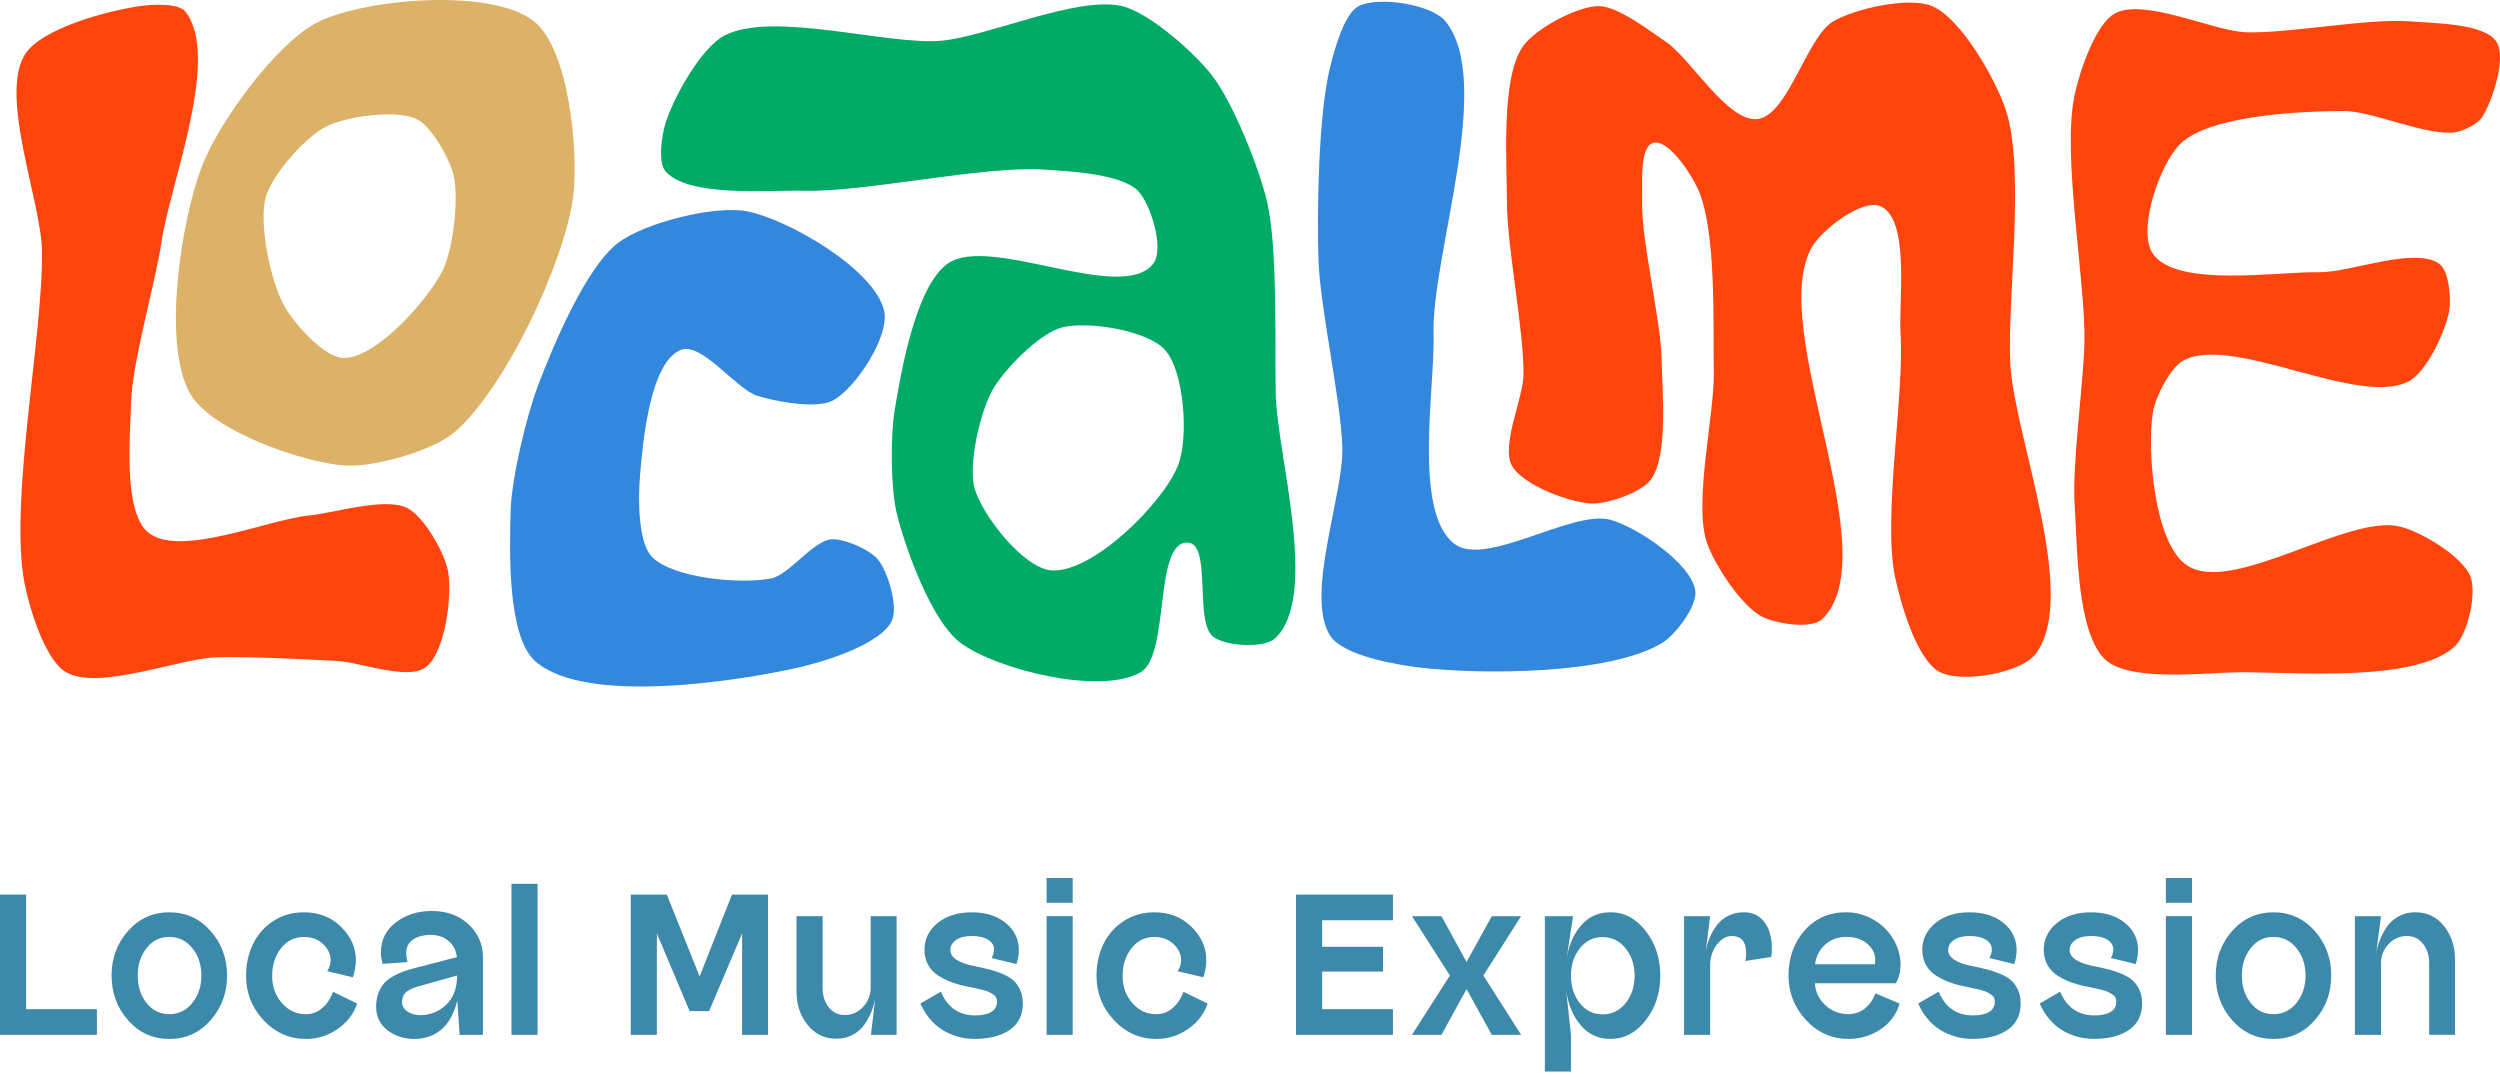 <svg width="130" height="56" viewBox="0 0 130 56" fill="none" xmlns="http://www.w3.org/2000/svg">
<path d="M1.278 2.861C2.113 1.468 5.652 0.548 7.262 0.318C7.852 0.234 9.26 0.135 9.633 0.601C11.512 2.95 8.832 9.595 8.399 12.573C8.092 14.676 6.874 18.804 6.818 20.932C6.774 22.642 6.386 26.655 7.731 27.709C9.383 29.004 13.989 27 16.078 26.804C17.346 26.685 20.018 25.842 21.16 26.409C22.047 26.848 23.14 28.764 23.305 29.74C23.521 30.998 23.15 33.957 22.119 34.709C21.194 35.386 18.691 34.431 17.546 34.37C15.971 34.287 12.817 34.126 11.242 34.18C9.282 34.249 5.144 35.925 3.44 34.957C2.337 34.33 1.526 31.605 1.282 30.361C0.448 26.102 2.26 17.366 2.182 13.027C2.135 10.476 -0.032 5.049 1.278 2.861Z" fill="#FF440D"/>
<path d="M27.778 1.117C25.596 -0.631 19.117 -0.089 16.594 1.117C14.402 2.164 11.349 6.404 10.486 8.675C9.431 11.45 8.383 18.004 9.928 20.538C11.075 22.42 15.743 24.057 17.941 24.209C19.411 24.309 22.458 23.458 23.588 22.513C26.231 20.297 29.379 13.62 29.807 10.198C30.093 7.891 29.593 2.573 27.778 1.117ZM22.973 14.156C22.182 15.65 19.577 18.613 17.885 18.615C16.854 18.615 15.284 16.802 14.779 15.902C14.08 14.654 13.44 11.637 13.819 10.256C14.138 9.097 15.866 7.14 16.937 6.592C17.994 6.05 20.607 5.676 21.674 6.199C22.46 6.582 23.388 8.276 23.588 9.127C23.874 10.359 23.563 13.037 22.973 14.156Z" fill="#DCB268"/>
<path d="M32.142 12.629C33.519 11.583 37.165 10.655 38.863 10.992C41.023 11.421 45.52 14.033 45.98 16.186C46.258 17.491 44.499 20.183 43.326 20.817C42.459 21.286 40.329 20.877 39.387 20.585C38.28 20.242 36.506 17.786 35.419 18.191C33.785 18.802 33.414 23.089 33.273 24.828C33.188 25.866 33.168 28.201 33.894 28.949C34.993 30.083 38.559 30.391 40.105 30.079C41.015 29.895 42.287 28.129 43.211 28.046C43.868 27.987 45.217 28.572 45.641 29.08C46.167 29.709 46.724 31.541 46.373 32.283C45.794 33.511 42.84 34.414 41.517 34.711C38.184 35.459 30.434 36.64 27.853 34.402C26.354 33.103 26.504 28.562 26.552 26.58C26.592 24.918 27.375 21.639 27.964 20.084C28.722 18.086 30.442 13.922 32.142 12.629Z" fill="#3387DC"/>
<path d="M66.338 20.482C66.282 17.981 66.453 12.922 65.887 10.486C65.479 8.737 64.116 5.317 63.011 3.902C62.106 2.744 59.777 0.657 58.345 0.318C56.01 -0.236 51.307 1.925 48.913 2.121C46.112 2.351 40.176 0.552 37.679 1.843C36.455 2.476 35.005 5.101 34.602 6.42C34.42 7.013 34.195 8.435 34.602 8.903C35.804 10.284 40.026 9.873 41.858 9.919C44.975 9.998 51.168 8.61 54.279 8.818C55.53 8.901 58.288 9.026 59.168 9.919C59.849 10.613 60.571 12.978 59.954 13.732C58.266 15.797 51.47 12.174 49.285 13.704C47.613 14.874 46.844 19.369 46.516 21.381C46.302 22.692 46.316 25.4 46.631 26.691C47.076 28.516 48.442 32.313 49.95 33.432C51.856 34.844 57.268 36.156 59.313 34.957C60.859 34.049 59.972 28.139 61.763 28.215C63.029 28.27 62.086 32.327 63.084 33.107C63.725 33.608 65.754 33.741 66.334 33.172C68.603 30.952 66.409 23.654 66.338 20.482ZM54.697 29.661C53.247 29.576 51.114 26.838 50.694 25.447C50.317 24.198 50.966 21.452 51.595 20.308C52.184 19.239 54.031 17.346 55.209 17.031C56.534 16.677 59.656 17.173 60.575 18.191C61.592 19.314 61.819 22.805 61.255 24.208C60.462 26.189 56.826 29.788 54.697 29.661Z" fill="#01AB66"/>
<path d="M69.182 3.424C68.552 5.876 68.478 11.002 68.561 13.533C68.641 15.979 69.724 20.798 69.803 23.247C69.881 25.707 67.825 31.018 69.182 33.073C69.859 34.098 72.594 34.565 73.812 34.711C76.968 35.088 83.763 35.094 86.462 33.412C87.139 32.989 88.282 31.49 88.155 30.702C87.93 29.286 85.131 27.415 83.751 27.032C81.771 26.479 77.244 29.536 75.618 28.274C73.457 26.594 74.628 20.111 74.546 17.374C74.425 13.307 77.724 4.275 75.167 1.111C74.447 0.219 71.668 -0.208 70.65 0.32C69.888 0.714 69.395 2.593 69.182 3.424Z" fill="#3387DC"/>
<path d="M79.162 2.452C78.04 4.13 78.363 8.465 78.359 10.484C78.353 12.752 79.258 17.251 79.22 19.52C79.2 20.702 78.049 23.17 78.615 24.206C79.17 25.221 81.638 26.15 82.793 26.183C83.616 26.205 85.353 25.602 85.843 24.941C86.77 23.686 86.431 20.288 86.407 18.73C86.375 16.624 85.318 12.476 85.391 10.371C85.417 9.623 85.24 7.651 85.956 7.435C86.746 7.195 87.93 9.04 88.276 9.79C89.277 11.956 89.067 16.909 89.118 19.292C89.166 21.496 88.087 25.991 88.722 28.102C89.075 29.274 90.525 31.478 91.602 32.055C92.3 32.428 94.201 32.742 94.764 32.186C98.198 28.794 91.872 17.112 94.199 12.882C94.705 11.96 96.863 10.286 97.813 10.736C99.329 11.454 98.72 15.697 98.829 17.372C99.035 20.528 97.887 26.929 98.547 30.022C98.831 31.357 99.668 34.34 100.886 34.957C102.013 35.527 105.089 35.011 105.851 34.003C108.136 30.978 104.732 22.682 104.534 18.897C104.363 15.612 105.333 8.864 104.308 5.739C103.79 4.16 101.997 0.966 100.469 0.318C99.273 -0.19 96.45 0.451 95.33 1.109C93.943 1.924 92.979 6.025 91.378 6.191C89.833 6.352 87.92 3.053 86.635 2.182C85.814 1.625 84.124 0.316 83.134 0.318C82.003 0.32 79.787 1.514 79.162 2.452Z" fill="#FF440D"/>
<path d="M110.001 0.685C108.952 1.234 108.131 3.763 107.883 4.92C107.214 8.032 108.422 14.456 108.392 17.639C108.371 19.8 107.734 24.112 107.883 26.267C108.025 28.314 107.968 32.942 109.493 34.315C110.773 35.469 114.631 34.979 116.355 34.959C119.19 34.926 125.508 35.527 127.621 33.638C128.319 33.015 128.801 30.869 128.468 29.996C128.063 28.931 125.855 27.614 124.742 27.37C122.007 26.771 116.065 30.948 113.729 29.403C112.027 28.278 111.63 23.454 111.951 21.44C112.074 20.661 112.858 19.086 113.56 18.73C116.175 17.398 122.647 21.186 125.25 19.831C126.2 19.336 127.204 17.163 127.367 16.104C127.46 15.505 127.343 14.097 126.859 13.732C125.605 12.787 122.161 14.19 120.592 14.156C118.418 14.11 113.191 14.981 111.951 13.196C111.108 11.982 112.322 8.483 113.391 7.465C114.955 5.975 119.702 5.783 121.862 5.771C123.348 5.763 126.24 7.114 127.706 6.872C128.089 6.81 128.851 6.437 129.061 6.11C129.6 5.269 130.344 3.039 129.823 2.186C129.223 1.2 126.484 1.21 125.335 1.113C123.199 0.931 118.92 1.762 116.778 1.677C115.066 1.607 111.519 -0.107 110.001 0.685Z" fill="#FF440D"/>
<path d="M1.359 52.477H5.039V53.812H0V46.518H1.357V52.477H1.359Z" fill="#3D89AA"/>
<path d="M6.661 53.056C6.088 52.408 5.802 51.632 5.802 50.728C5.802 49.825 6.088 49.049 6.661 48.405C7.234 47.762 7.947 47.44 8.804 47.44C9.661 47.44 10.375 47.762 10.948 48.405C11.521 49.049 11.807 49.823 11.807 50.728C11.807 51.634 11.521 52.41 10.948 53.056C10.375 53.703 9.661 54.026 8.804 54.026C7.947 54.026 7.234 53.703 6.661 53.056ZM7.621 49.303C7.314 49.692 7.161 50.166 7.161 50.728C7.161 51.289 7.314 51.765 7.621 52.154C7.927 52.543 8.322 52.737 8.804 52.737C9.288 52.737 9.686 52.543 10 52.154C10.315 51.765 10.472 51.289 10.472 50.728C10.472 50.168 10.315 49.692 10 49.303C9.686 48.914 9.288 48.72 8.804 48.72C8.322 48.718 7.927 48.914 7.621 49.303Z" fill="#3D89AA"/>
<path d="M18.572 52.184C18.393 52.723 18.054 53.164 17.556 53.509C17.058 53.854 16.511 54.026 15.912 54.026C15.053 54.026 14.317 53.703 13.708 53.056C13.099 52.408 12.795 51.636 12.795 50.739C12.795 50.14 12.914 49.591 13.154 49.095C13.394 48.599 13.745 48.198 14.209 47.895C14.672 47.591 15.205 47.44 15.802 47.44C16.58 47.44 17.225 47.691 17.738 48.198C18.25 48.704 18.506 49.281 18.506 49.932C18.506 50.208 18.453 50.505 18.349 50.819L17.014 50.505C17.133 50.325 17.193 50.132 17.193 49.922C17.193 49.623 17.064 49.347 16.806 49.097C16.548 48.847 16.213 48.722 15.802 48.722C15.316 48.722 14.918 48.918 14.612 49.311C14.305 49.704 14.152 50.18 14.152 50.743C14.152 51.297 14.319 51.767 14.656 52.156C14.993 52.545 15.412 52.739 15.912 52.739C16.227 52.739 16.507 52.632 16.755 52.42C17.002 52.207 17.189 51.924 17.316 51.573L18.572 52.184Z" fill="#3D89AA"/>
<path d="M19.897 50.121C19.837 49.898 19.807 49.7 19.807 49.527C19.807 48.883 20.065 48.363 20.581 47.966C21.097 47.571 21.718 47.371 22.444 47.371C23.237 47.371 23.88 47.605 24.374 48.073C24.868 48.54 25.114 49.107 25.114 49.773V53.812H23.902L23.779 52.017C23.614 52.705 23.338 53.213 22.948 53.538C22.559 53.862 22.093 54.026 21.551 54.026C21.009 54.026 20.541 53.874 20.147 53.572C19.754 53.269 19.559 52.864 19.559 52.354C19.559 52.092 19.599 51.856 19.675 51.646C19.754 51.436 19.853 51.265 19.974 51.13C20.093 50.995 20.246 50.876 20.434 50.771C20.621 50.666 20.797 50.583 20.962 50.523C21.128 50.462 21.325 50.404 21.557 50.343L23.757 49.771C23.721 49.42 23.576 49.139 23.326 48.93C23.076 48.72 22.767 48.615 22.4 48.615C22.019 48.615 21.71 48.698 21.474 48.861C21.238 49.026 21.121 49.254 21.121 49.547C21.121 49.712 21.148 49.871 21.2 50.029L19.897 50.121ZM23.769 50.726C23.755 50.726 23.063 50.92 21.692 51.309C21.438 51.384 21.242 51.481 21.109 51.6C20.974 51.718 20.908 51.892 20.908 52.116C20.908 52.309 21 52.471 21.188 52.598C21.375 52.725 21.595 52.789 21.849 52.789C22.366 52.789 22.813 52.61 23.197 52.251C23.578 51.894 23.769 51.386 23.769 50.726Z" fill="#3D89AA"/>
<path d="M27.953 53.812H26.596V45.957H27.953V53.812Z" fill="#3D89AA"/>
<path d="M36.381 50.773L38.062 46.52H39.936V53.814H38.589V48.54L36.873 52.58H35.862L34.157 48.54V53.814H32.799V46.52H34.675L36.381 50.773Z" fill="#3D89AA"/>
<path d="M46.625 53.812H45.29L45.514 51.882C45.475 52.122 45.413 52.358 45.322 52.588C45.231 52.82 45.108 53.047 44.953 53.273C44.796 53.497 44.592 53.677 44.342 53.812C44.092 53.947 43.806 54.013 43.483 54.013C42.878 54.013 42.382 53.776 41.997 53.295C41.612 52.818 41.418 52.241 41.418 51.567V47.641H42.775V51.356C42.775 51.775 42.882 52.118 43.096 52.382C43.309 52.648 43.588 52.781 43.931 52.781C44.298 52.781 44.614 52.642 44.878 52.36C45.142 52.08 45.276 51.745 45.276 51.356V47.641H46.623V53.812H46.625Z" fill="#3D89AA"/>
<path d="M48.072 49.392C48.072 48.837 48.298 48.373 48.752 48C49.204 47.627 49.794 47.44 50.525 47.44C51.255 47.44 51.845 47.625 52.297 47.994C52.751 48.365 52.977 48.835 52.977 49.402C52.977 49.65 52.934 49.892 52.854 50.132L51.563 49.817C51.646 49.66 51.688 49.511 51.688 49.367C51.688 49.158 51.583 48.99 51.373 48.861C51.164 48.734 50.883 48.672 50.531 48.672C50.186 48.672 49.916 48.74 49.718 48.879C49.52 49.018 49.419 49.192 49.419 49.4C49.419 49.803 49.861 50.089 50.744 50.253C51.035 50.313 51.283 50.37 51.484 50.422C51.686 50.474 51.904 50.549 52.136 50.646C52.368 50.743 52.553 50.855 52.696 50.983C52.837 51.11 52.956 51.275 53.049 51.477C53.142 51.678 53.188 51.91 53.188 52.172C53.188 52.777 52.962 53.239 52.511 53.552C52.057 53.866 51.454 54.023 50.698 54.023C50.085 54.023 49.528 53.872 49.03 53.57C48.532 53.267 48.143 52.806 47.859 52.184L48.925 51.567C49.27 52.39 49.865 52.801 50.71 52.801C51.069 52.801 51.347 52.741 51.547 52.622C51.745 52.503 51.845 52.324 51.845 52.084C51.845 52.009 51.831 51.938 51.801 51.876C51.771 51.813 51.716 51.757 51.638 51.706C51.559 51.658 51.488 51.616 51.424 51.584C51.361 51.549 51.261 51.517 51.126 51.483C50.99 51.448 50.888 51.426 50.817 51.41C50.746 51.396 50.629 51.368 50.464 51.331C50.127 51.271 49.831 51.196 49.571 51.108C49.313 51.017 49.065 50.9 48.825 50.755C48.585 50.609 48.401 50.42 48.27 50.188C48.137 49.956 48.072 49.692 48.072 49.392Z" fill="#3D89AA"/>
<path d="M55.78 46.945H54.423V45.655H55.78V46.945ZM55.78 53.812H54.423V47.641H55.78V53.812Z" fill="#3D89AA"/>
<path d="M62.795 52.184C62.616 52.723 62.277 53.164 61.779 53.509C61.281 53.854 60.735 54.026 60.136 54.026C59.277 54.026 58.541 53.703 57.932 53.056C57.323 52.408 57.018 51.636 57.018 50.739C57.018 50.14 57.137 49.591 57.377 49.095C57.617 48.599 57.968 48.198 58.432 47.895C58.895 47.591 59.428 47.44 60.025 47.44C60.803 47.44 61.448 47.691 61.961 48.198C62.473 48.704 62.729 49.281 62.729 49.932C62.729 50.208 62.676 50.505 62.572 50.819L61.237 50.505C61.356 50.325 61.416 50.132 61.416 49.922C61.416 49.623 61.287 49.347 61.029 49.097C60.771 48.847 60.436 48.722 60.025 48.722C59.539 48.722 59.142 48.918 58.835 49.311C58.529 49.704 58.375 50.18 58.375 50.743C58.375 51.297 58.543 51.767 58.879 52.156C59.216 52.545 59.636 52.739 60.136 52.739C60.45 52.739 60.73 52.632 60.979 52.42C61.225 52.207 61.412 51.924 61.539 51.573L62.795 52.184Z" fill="#3D89AA"/>
<path d="M68.752 50.525V52.477H72.433V53.812H67.393V46.518H72.433V47.853H68.752V49.232H71.916V50.523H68.752V50.525Z" fill="#3D89AA"/>
<path d="M73.421 53.812L75.395 50.726L73.421 47.641H74.957L76.26 50.021L77.573 47.641H79.1L77.135 50.726L79.1 53.812H77.573L76.26 51.432L74.957 53.812H73.421Z" fill="#3D89AA"/>
<path d="M81.801 47.641L81.477 49.751C81.612 49.055 81.872 48.496 82.261 48.073C82.65 47.649 83.144 47.438 83.743 47.438C84.461 47.438 85.072 47.762 85.578 48.413C86.085 49.065 86.335 49.839 86.335 50.737C86.335 51.634 86.082 52.406 85.578 53.054C85.072 53.701 84.461 54.024 83.743 54.024C83.122 54.024 82.612 53.794 82.213 53.334C81.811 52.874 81.555 52.273 81.444 51.533L81.69 53.812V55.719H80.333V47.641H81.801ZM82.15 49.313C81.844 49.702 81.69 50.178 81.69 50.739C81.69 51.299 81.844 51.775 82.15 52.164C82.457 52.553 82.852 52.747 83.334 52.747C83.816 52.747 84.215 52.553 84.53 52.164C84.844 51.775 85 51.299 85 50.739C85 50.178 84.842 49.702 84.53 49.313C84.215 48.926 83.816 48.73 83.334 48.73C82.852 48.73 82.457 48.924 82.15 49.313Z" fill="#3D89AA"/>
<path d="M87.571 47.641H88.928L88.682 49.581C88.718 49.305 88.787 49.047 88.884 48.807C88.98 48.567 89.107 48.341 89.265 48.127C89.422 47.913 89.622 47.746 89.866 47.623C90.108 47.498 90.384 47.438 90.69 47.438C91.14 47.438 91.493 47.609 91.751 47.948C92.009 48.288 92.138 48.758 92.138 49.355C92.138 49.49 92.126 49.626 92.104 49.759L90.757 49.972C90.787 49.837 90.801 49.702 90.801 49.569C90.801 48.97 90.551 48.672 90.049 48.672C89.765 48.672 89.507 48.823 89.275 49.125C89.043 49.428 88.928 49.785 88.928 50.198V53.812H87.571V47.641Z" fill="#3D89AA"/>
<path d="M98.781 52.184C98.615 52.745 98.285 53.193 97.789 53.526C97.291 53.858 96.736 54.024 96.121 54.024C95.262 54.024 94.526 53.699 93.917 53.048C93.308 52.396 93.003 51.622 93.003 50.724C93.003 49.803 93.28 49.027 93.834 48.391C94.389 47.756 95.115 47.438 96.012 47.438C96.401 47.438 96.774 47.516 97.127 47.673C97.482 47.831 97.785 48.034 98.031 48.285C98.277 48.535 98.472 48.823 98.614 49.15C98.755 49.474 98.827 49.805 98.827 50.142C98.827 50.539 98.745 50.868 98.581 51.13H94.373C94.403 51.58 94.584 51.959 94.917 52.269C95.25 52.58 95.651 52.735 96.123 52.735C96.446 52.735 96.728 52.638 96.97 52.445C97.212 52.251 97.397 51.987 97.525 51.658L98.781 52.184ZM97.49 50.144C97.512 50.047 97.52 49.942 97.512 49.829C97.482 49.523 97.331 49.261 97.059 49.043C96.787 48.827 96.436 48.718 96.01 48.718C95.576 48.718 95.21 48.853 94.909 49.121C94.609 49.389 94.435 49.73 94.383 50.142H97.49V50.144Z" fill="#3D89AA"/>
<path d="M99.959 49.392C99.959 48.837 100.185 48.373 100.638 48C101.09 47.627 101.681 47.44 102.411 47.44C103.141 47.44 103.732 47.625 104.183 47.994C104.637 48.365 104.863 48.835 104.863 49.402C104.863 49.65 104.821 49.892 104.74 50.132L103.449 49.817C103.532 49.66 103.574 49.511 103.574 49.367C103.574 49.158 103.47 48.99 103.26 48.861C103.05 48.734 102.77 48.672 102.417 48.672C102.072 48.672 101.802 48.74 101.604 48.879C101.407 49.018 101.306 49.192 101.306 49.4C101.306 49.803 101.747 50.089 102.631 50.253C102.921 50.313 103.169 50.37 103.371 50.422C103.572 50.474 103.79 50.549 104.022 50.646C104.254 50.743 104.439 50.855 104.583 50.983C104.724 51.11 104.843 51.275 104.936 51.477C105.028 51.678 105.075 51.91 105.075 52.172C105.075 52.777 104.849 53.239 104.395 53.552C103.941 53.866 103.338 54.023 102.582 54.023C101.969 54.023 101.413 53.872 100.915 53.57C100.416 53.267 100.027 52.806 99.743 52.184L100.81 51.567C101.155 52.39 101.749 52.801 102.594 52.801C102.953 52.801 103.232 52.741 103.431 52.622C103.629 52.503 103.73 52.324 103.73 52.084C103.73 52.009 103.716 51.938 103.685 51.876C103.655 51.813 103.601 51.757 103.522 51.706C103.443 51.658 103.373 51.616 103.308 51.584C103.246 51.549 103.145 51.517 103.01 51.483C102.875 51.448 102.772 51.426 102.701 51.41C102.631 51.396 102.514 51.368 102.348 51.331C102.012 51.271 101.715 51.196 101.455 51.108C101.197 51.017 100.949 50.9 100.709 50.755C100.469 50.609 100.285 50.42 100.154 50.188C100.025 49.956 99.959 49.692 99.959 49.392Z" fill="#3D89AA"/>
<path d="M106.275 49.392C106.275 48.837 106.5 48.373 106.954 48C107.406 47.627 107.997 47.44 108.727 47.44C109.457 47.44 110.048 47.625 110.499 47.994C110.953 48.365 111.179 48.835 111.179 49.402C111.179 49.65 111.136 49.892 111.056 50.132L109.765 49.817C109.848 49.66 109.89 49.511 109.89 49.367C109.89 49.158 109.785 48.99 109.576 48.861C109.366 48.734 109.086 48.672 108.733 48.672C108.388 48.672 108.118 48.74 107.92 48.879C107.722 49.018 107.622 49.192 107.622 49.4C107.622 49.803 108.063 50.089 108.946 50.253C109.237 50.313 109.485 50.37 109.687 50.422C109.888 50.474 110.106 50.549 110.338 50.646C110.57 50.743 110.755 50.855 110.898 50.983C111.04 51.11 111.159 51.275 111.251 51.477C111.344 51.678 111.391 51.91 111.391 52.172C111.391 52.777 111.165 53.239 110.713 53.552C110.259 53.866 109.656 54.023 108.9 54.023C108.287 54.023 107.73 53.872 107.232 53.57C106.734 53.267 106.345 52.806 106.061 52.184L107.128 51.567C107.472 52.39 108.067 52.801 108.912 52.801C109.271 52.801 109.549 52.741 109.749 52.622C109.947 52.503 110.048 52.324 110.048 52.084C110.048 52.009 110.033 51.938 110.003 51.876C109.973 51.813 109.918 51.757 109.84 51.706C109.761 51.658 109.691 51.616 109.626 51.584C109.564 51.549 109.463 51.517 109.328 51.483C109.192 51.448 109.09 51.426 109.019 51.41C108.948 51.396 108.832 51.368 108.666 51.331C108.329 51.271 108.033 51.196 107.773 51.108C107.515 51.017 107.267 50.9 107.027 50.755C106.787 50.609 106.603 50.42 106.472 50.188C106.341 49.956 106.275 49.692 106.275 49.392Z" fill="#3D89AA"/>
<path d="M113.984 46.945H112.626V45.655H113.984V46.945ZM113.984 53.812H112.626V47.641H113.984V53.812Z" fill="#3D89AA"/>
<path d="M116.077 53.056C115.504 52.408 115.218 51.632 115.218 50.728C115.218 49.825 115.504 49.049 116.077 48.405C116.65 47.762 117.363 47.44 118.22 47.44C119.077 47.44 119.791 47.762 120.364 48.405C120.937 49.049 121.223 49.823 121.223 50.728C121.223 51.634 120.937 52.41 120.364 53.056C119.791 53.703 119.077 54.026 118.22 54.026C117.363 54.026 116.65 53.703 116.077 53.056ZM117.037 49.303C116.73 49.692 116.577 50.166 116.577 50.728C116.577 51.289 116.73 51.765 117.037 52.154C117.343 52.543 117.738 52.737 118.22 52.737C118.704 52.737 119.102 52.543 119.416 52.154C119.731 51.765 119.888 51.289 119.888 50.728C119.888 50.168 119.731 49.692 119.416 49.303C119.102 48.914 118.704 48.72 118.22 48.72C117.738 48.718 117.343 48.914 117.037 49.303Z" fill="#3D89AA"/>
<path d="M122.455 47.641H123.812L123.554 49.638C123.591 49.392 123.653 49.15 123.74 48.914C123.827 48.678 123.948 48.444 124.105 48.212C124.262 47.98 124.47 47.792 124.728 47.651C124.986 47.51 125.276 47.438 125.597 47.438C126.21 47.438 126.708 47.678 127.089 48.155C127.47 48.633 127.662 49.21 127.662 49.884V53.81H126.315V50.095C126.315 49.676 126.206 49.333 125.99 49.069C125.773 48.805 125.496 48.672 125.16 48.672C124.786 48.672 124.468 48.811 124.206 49.093C123.944 49.373 123.812 49.708 123.812 50.097V53.812H122.455V47.641Z" fill="#3D89AA"/>
</svg>
